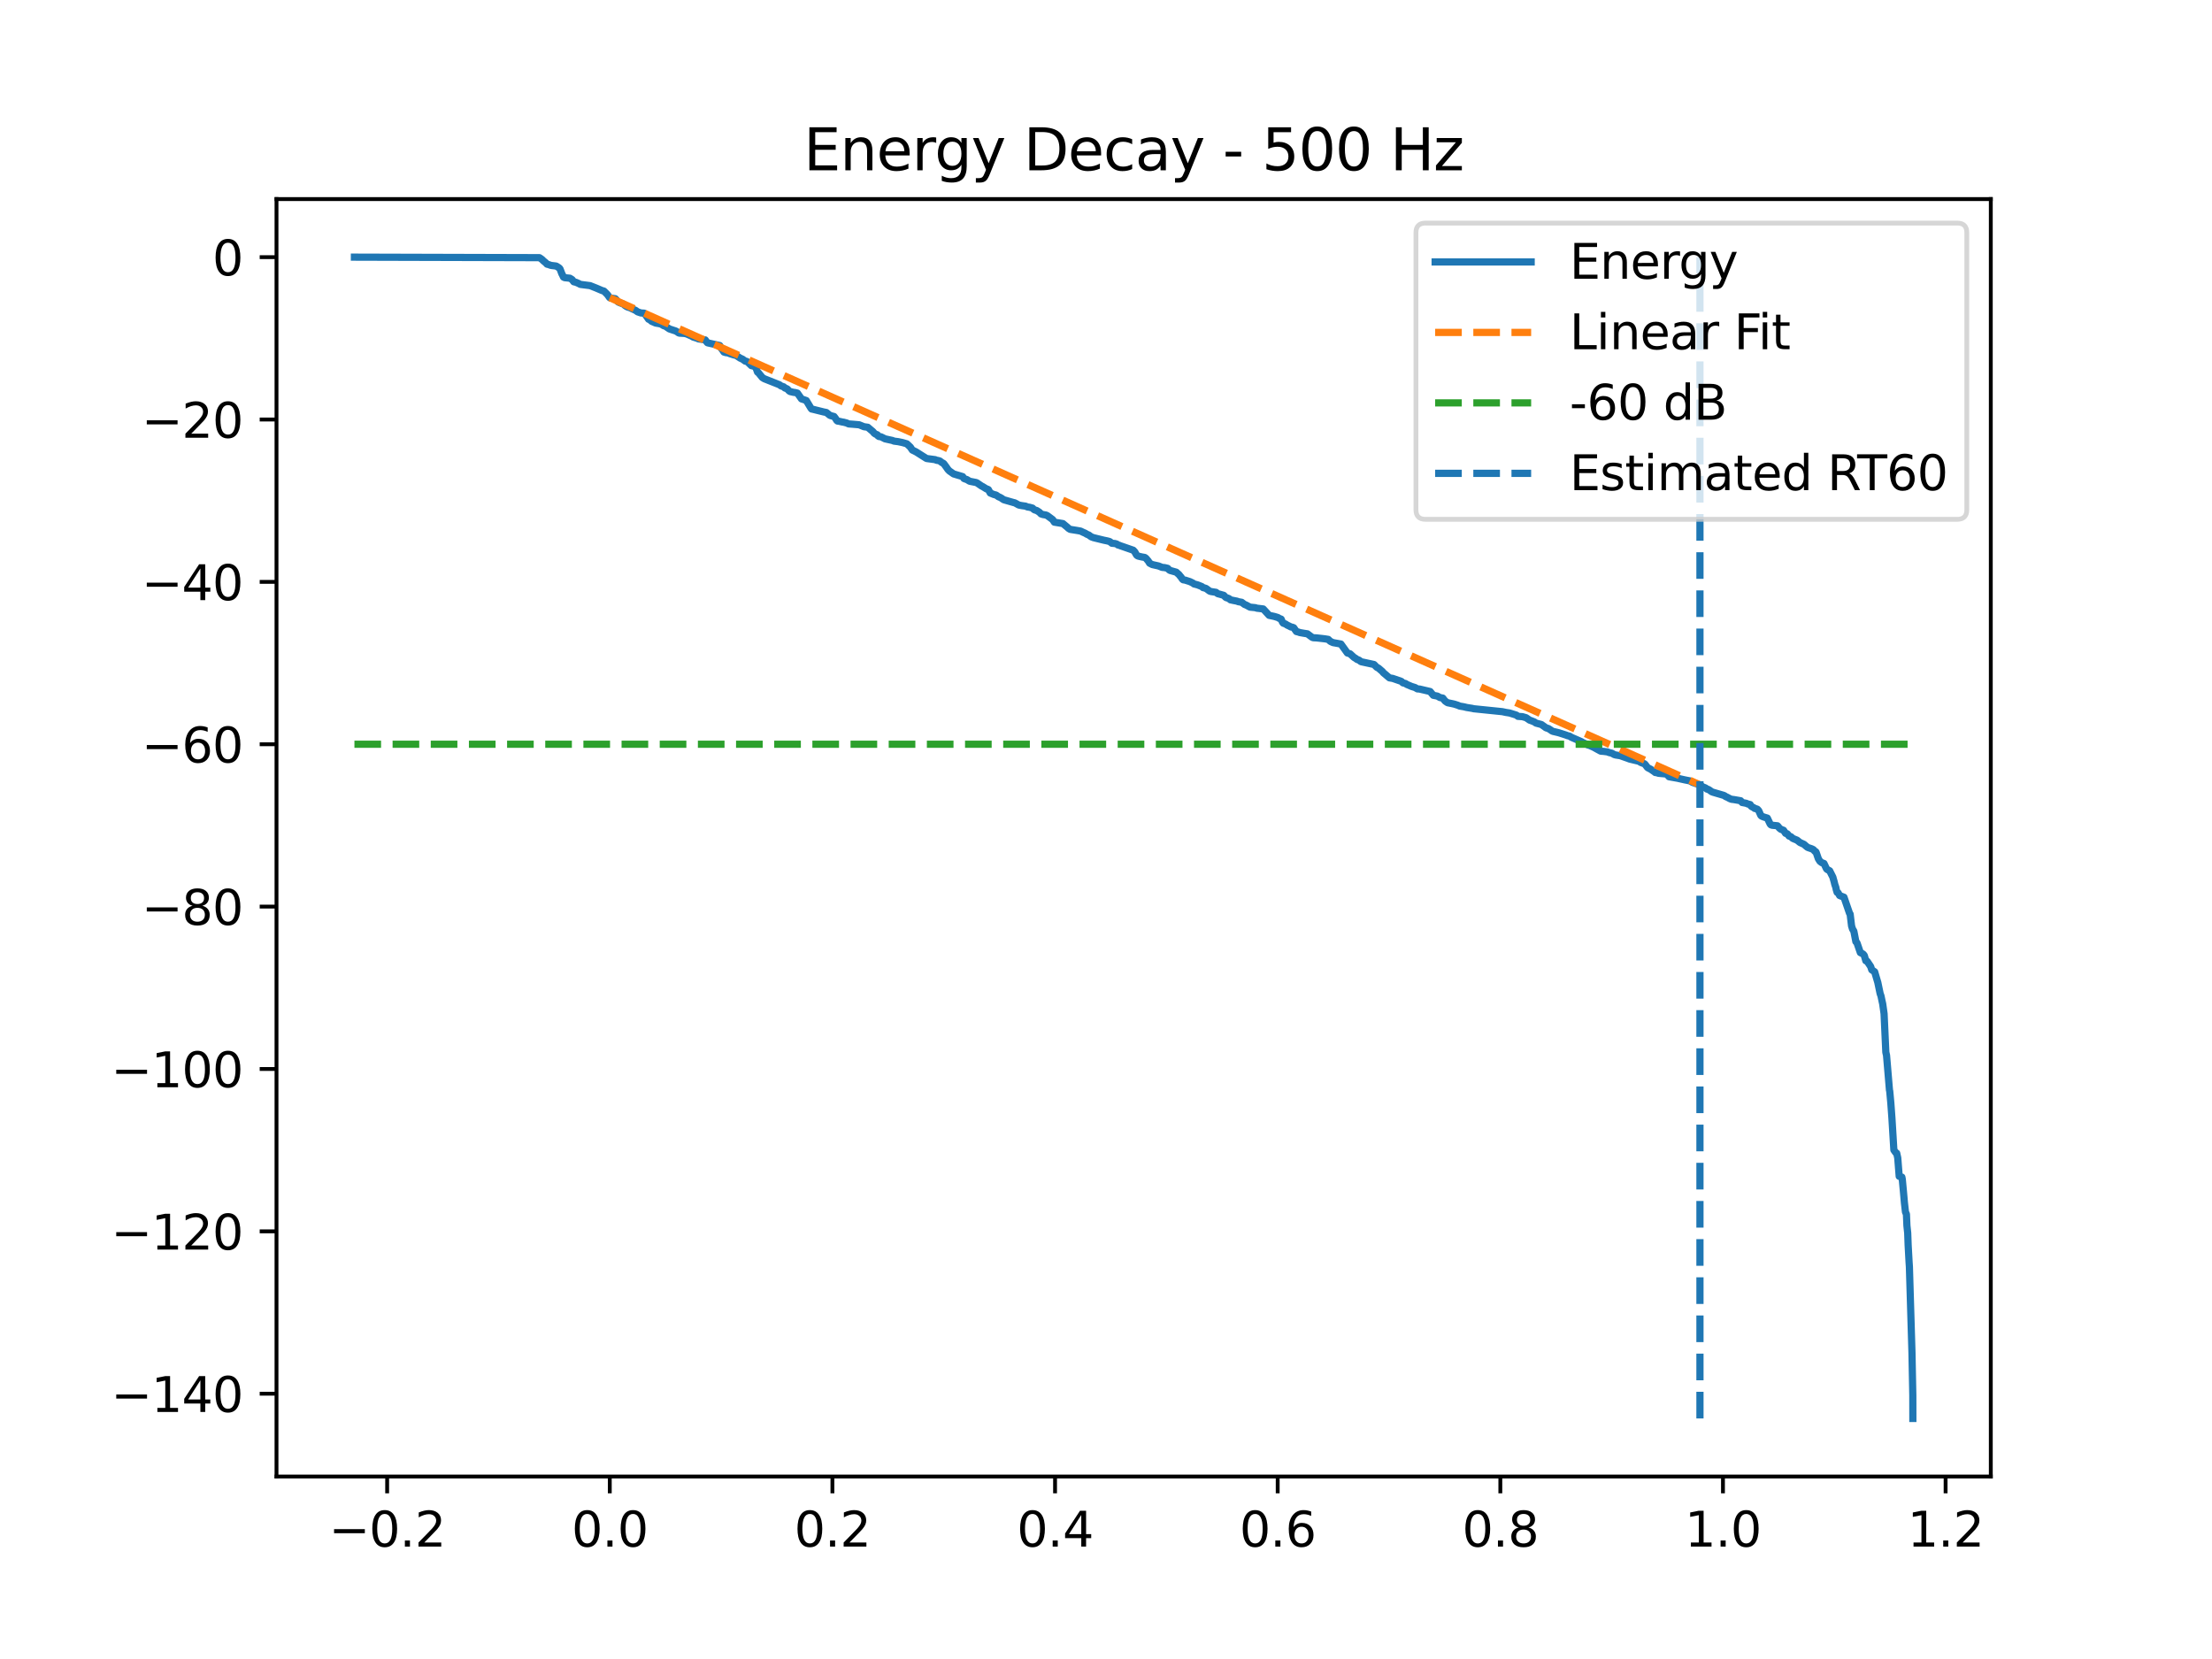 <?xml version="1.0" encoding="utf-8" standalone="no"?>
<!DOCTYPE svg PUBLIC "-//W3C//DTD SVG 1.1//EN"
  "http://www.w3.org/Graphics/SVG/1.1/DTD/svg11.dtd">
<svg xmlns:xlink="http://www.w3.org/1999/xlink" width="460.8pt" height="345.6pt" viewBox="0 0 460.8 345.6" xmlns="http://www.w3.org/2000/svg" version="1.1">
 <defs>
  <style type="text/css">*{stroke-linejoin: round; stroke-linecap: butt}</style>
 </defs>
 <g id="figure_1">
  <g id="patch_1">
   <path d="M 0 345.6 
L 460.8 345.6 
L 460.8 0 
L 0 0 
z
" style="fill: #ffffff"/>
  </g>
  <g id="axes_1">
   <g id="patch_2">
    <path d="M 57.6 307.584 
L 414.72 307.584 
L 414.72 41.472 
L 57.6 41.472 
z
" style="fill: #ffffff"/>
   </g>
   <g id="matplotlib.axis_1">
    <g id="xtick_1">
     <g id="line2d_1">
      <defs>
       <path id="m9387c4dc85" d="M 0 0 
L 0 3.5 
" style="stroke: #000000; stroke-width: 0.8"/>
      </defs>
      <g>
       <use xlink:href="#m9387c4dc85" x="80.65" y="307.584" style="stroke: #000000; stroke-width: 0.8"/>
      </g>
     </g>
     <g id="text_1">
      <!-- −0.2 -->
      <g transform="translate(68.508 322.182) scale(0.1 -0.1)">
       <defs>
        <path id="DejaVuSans-2212" d="M 678 2272 
L 4684 2272 
L 4684 1741 
L 678 1741 
L 678 2272 
z
" transform="scale(0.016)"/>
        <path id="DejaVuSans-30" d="M 2034 4250 
Q 1547 4250 1301 3770 
Q 1056 3291 1056 2328 
Q 1056 1369 1301 889 
Q 1547 409 2034 409 
Q 2525 409 2770 889 
Q 3016 1369 3016 2328 
Q 3016 3291 2770 3770 
Q 2525 4250 2034 4250 
z
M 2034 4750 
Q 2819 4750 3233 4129 
Q 3647 3509 3647 2328 
Q 3647 1150 3233 529 
Q 2819 -91 2034 -91 
Q 1250 -91 836 529 
Q 422 1150 422 2328 
Q 422 3509 836 4129 
Q 1250 4750 2034 4750 
z
" transform="scale(0.016)"/>
        <path id="DejaVuSans-2e" d="M 684 794 
L 1344 794 
L 1344 0 
L 684 0 
L 684 794 
z
" transform="scale(0.016)"/>
        <path id="DejaVuSans-32" d="M 1228 531 
L 3431 531 
L 3431 0 
L 469 0 
L 469 531 
Q 828 903 1448 1529 
Q 2069 2156 2228 2338 
Q 2531 2678 2651 2914 
Q 2772 3150 2772 3378 
Q 2772 3750 2511 3984 
Q 2250 4219 1831 4219 
Q 1534 4219 1204 4116 
Q 875 4013 500 3803 
L 500 4441 
Q 881 4594 1212 4672 
Q 1544 4750 1819 4750 
Q 2544 4750 2975 4387 
Q 3406 4025 3406 3419 
Q 3406 3131 3298 2873 
Q 3191 2616 2906 2266 
Q 2828 2175 2409 1742 
Q 1991 1309 1228 531 
z
" transform="scale(0.016)"/>
       </defs>
       <use xlink:href="#DejaVuSans-2212"/>
       <use xlink:href="#DejaVuSans-30" transform="translate(83.789 0)"/>
       <use xlink:href="#DejaVuSans-2e" transform="translate(147.412 0)"/>
       <use xlink:href="#DejaVuSans-32" transform="translate(179.199 0)"/>
      </g>
     </g>
    </g>
    <g id="xtick_2">
     <g id="line2d_2">
      <g>
       <use xlink:href="#m9387c4dc85" x="127.029" y="307.584" style="stroke: #000000; stroke-width: 0.8"/>
      </g>
     </g>
     <g id="text_2">
      <!-- 0.0 -->
      <g transform="translate(119.077 322.182) scale(0.1 -0.1)">
       <use xlink:href="#DejaVuSans-30"/>
       <use xlink:href="#DejaVuSans-2e" transform="translate(63.623 0)"/>
       <use xlink:href="#DejaVuSans-30" transform="translate(95.41 0)"/>
      </g>
     </g>
    </g>
    <g id="xtick_3">
     <g id="line2d_3">
      <g>
       <use xlink:href="#m9387c4dc85" x="173.408" y="307.584" style="stroke: #000000; stroke-width: 0.8"/>
      </g>
     </g>
     <g id="text_3">
      <!-- 0.2 -->
      <g transform="translate(165.456 322.182) scale(0.1 -0.1)">
       <use xlink:href="#DejaVuSans-30"/>
       <use xlink:href="#DejaVuSans-2e" transform="translate(63.623 0)"/>
       <use xlink:href="#DejaVuSans-32" transform="translate(95.41 0)"/>
      </g>
     </g>
    </g>
    <g id="xtick_4">
     <g id="line2d_4">
      <g>
       <use xlink:href="#m9387c4dc85" x="219.787" y="307.584" style="stroke: #000000; stroke-width: 0.8"/>
      </g>
     </g>
     <g id="text_4">
      <!-- 0.4 -->
      <g transform="translate(211.836 322.182) scale(0.1 -0.1)">
       <defs>
        <path id="DejaVuSans-34" d="M 2419 4116 
L 825 1625 
L 2419 1625 
L 2419 4116 
z
M 2253 4666 
L 3047 4666 
L 3047 1625 
L 3713 1625 
L 3713 1100 
L 3047 1100 
L 3047 0 
L 2419 0 
L 2419 1100 
L 313 1100 
L 313 1709 
L 2253 4666 
z
" transform="scale(0.016)"/>
       </defs>
       <use xlink:href="#DejaVuSans-30"/>
       <use xlink:href="#DejaVuSans-2e" transform="translate(63.623 0)"/>
       <use xlink:href="#DejaVuSans-34" transform="translate(95.41 0)"/>
      </g>
     </g>
    </g>
    <g id="xtick_5">
     <g id="line2d_5">
      <g>
       <use xlink:href="#m9387c4dc85" x="266.166" y="307.584" style="stroke: #000000; stroke-width: 0.8"/>
      </g>
     </g>
     <g id="text_5">
      <!-- 0.6 -->
      <g transform="translate(258.215 322.182) scale(0.1 -0.1)">
       <defs>
        <path id="DejaVuSans-36" d="M 2113 2584 
Q 1688 2584 1439 2293 
Q 1191 2003 1191 1497 
Q 1191 994 1439 701 
Q 1688 409 2113 409 
Q 2538 409 2786 701 
Q 3034 994 3034 1497 
Q 3034 2003 2786 2293 
Q 2538 2584 2113 2584 
z
M 3366 4563 
L 3366 3988 
Q 3128 4100 2886 4159 
Q 2644 4219 2406 4219 
Q 1781 4219 1451 3797 
Q 1122 3375 1075 2522 
Q 1259 2794 1537 2939 
Q 1816 3084 2150 3084 
Q 2853 3084 3261 2657 
Q 3669 2231 3669 1497 
Q 3669 778 3244 343 
Q 2819 -91 2113 -91 
Q 1303 -91 875 529 
Q 447 1150 447 2328 
Q 447 3434 972 4092 
Q 1497 4750 2381 4750 
Q 2619 4750 2861 4703 
Q 3103 4656 3366 4563 
z
" transform="scale(0.016)"/>
       </defs>
       <use xlink:href="#DejaVuSans-30"/>
       <use xlink:href="#DejaVuSans-2e" transform="translate(63.623 0)"/>
       <use xlink:href="#DejaVuSans-36" transform="translate(95.41 0)"/>
      </g>
     </g>
    </g>
    <g id="xtick_6">
     <g id="line2d_6">
      <g>
       <use xlink:href="#m9387c4dc85" x="312.546" y="307.584" style="stroke: #000000; stroke-width: 0.8"/>
      </g>
     </g>
     <g id="text_6">
      <!-- 0.8 -->
      <g transform="translate(304.594 322.182) scale(0.1 -0.1)">
       <defs>
        <path id="DejaVuSans-38" d="M 2034 2216 
Q 1584 2216 1326 1975 
Q 1069 1734 1069 1313 
Q 1069 891 1326 650 
Q 1584 409 2034 409 
Q 2484 409 2743 651 
Q 3003 894 3003 1313 
Q 3003 1734 2745 1975 
Q 2488 2216 2034 2216 
z
M 1403 2484 
Q 997 2584 770 2862 
Q 544 3141 544 3541 
Q 544 4100 942 4425 
Q 1341 4750 2034 4750 
Q 2731 4750 3128 4425 
Q 3525 4100 3525 3541 
Q 3525 3141 3298 2862 
Q 3072 2584 2669 2484 
Q 3125 2378 3379 2068 
Q 3634 1759 3634 1313 
Q 3634 634 3220 271 
Q 2806 -91 2034 -91 
Q 1263 -91 848 271 
Q 434 634 434 1313 
Q 434 1759 690 2068 
Q 947 2378 1403 2484 
z
M 1172 3481 
Q 1172 3119 1398 2916 
Q 1625 2713 2034 2713 
Q 2441 2713 2670 2916 
Q 2900 3119 2900 3481 
Q 2900 3844 2670 4047 
Q 2441 4250 2034 4250 
Q 1625 4250 1398 4047 
Q 1172 3844 1172 3481 
z
" transform="scale(0.016)"/>
       </defs>
       <use xlink:href="#DejaVuSans-30"/>
       <use xlink:href="#DejaVuSans-2e" transform="translate(63.623 0)"/>
       <use xlink:href="#DejaVuSans-38" transform="translate(95.41 0)"/>
      </g>
     </g>
    </g>
    <g id="xtick_7">
     <g id="line2d_7">
      <g>
       <use xlink:href="#m9387c4dc85" x="358.925" y="307.584" style="stroke: #000000; stroke-width: 0.8"/>
      </g>
     </g>
     <g id="text_7">
      <!-- 1.0 -->
      <g transform="translate(350.973 322.182) scale(0.1 -0.1)">
       <defs>
        <path id="DejaVuSans-31" d="M 794 531 
L 1825 531 
L 1825 4091 
L 703 3866 
L 703 4441 
L 1819 4666 
L 2450 4666 
L 2450 531 
L 3481 531 
L 3481 0 
L 794 0 
L 794 531 
z
" transform="scale(0.016)"/>
       </defs>
       <use xlink:href="#DejaVuSans-31"/>
       <use xlink:href="#DejaVuSans-2e" transform="translate(63.623 0)"/>
       <use xlink:href="#DejaVuSans-30" transform="translate(95.41 0)"/>
      </g>
     </g>
    </g>
    <g id="xtick_8">
     <g id="line2d_8">
      <g>
       <use xlink:href="#m9387c4dc85" x="405.304" y="307.584" style="stroke: #000000; stroke-width: 0.8"/>
      </g>
     </g>
     <g id="text_8">
      <!-- 1.2 -->
      <g transform="translate(397.352 322.182) scale(0.1 -0.1)">
       <use xlink:href="#DejaVuSans-31"/>
       <use xlink:href="#DejaVuSans-2e" transform="translate(63.623 0)"/>
       <use xlink:href="#DejaVuSans-32" transform="translate(95.41 0)"/>
      </g>
     </g>
    </g>
   </g>
   <g id="matplotlib.axis_2">
    <g id="ytick_1">
     <g id="line2d_9">
      <defs>
       <path id="m37bcc9db67" d="M 0 0 
L -3.5 0 
" style="stroke: #000000; stroke-width: 0.8"/>
      </defs>
      <g>
       <use xlink:href="#m37bcc9db67" x="57.6" y="290.335" style="stroke: #000000; stroke-width: 0.8"/>
      </g>
     </g>
     <g id="text_9">
      <!-- −140 -->
      <g transform="translate(23.133 294.135) scale(0.1 -0.1)">
       <use xlink:href="#DejaVuSans-2212"/>
       <use xlink:href="#DejaVuSans-31" transform="translate(83.789 0)"/>
       <use xlink:href="#DejaVuSans-34" transform="translate(147.412 0)"/>
       <use xlink:href="#DejaVuSans-30" transform="translate(211.035 0)"/>
      </g>
     </g>
    </g>
    <g id="ytick_2">
     <g id="line2d_10">
      <g>
       <use xlink:href="#m37bcc9db67" x="57.6" y="256.512" style="stroke: #000000; stroke-width: 0.8"/>
      </g>
     </g>
     <g id="text_10">
      <!-- −120 -->
      <g transform="translate(23.133 260.311) scale(0.1 -0.1)">
       <use xlink:href="#DejaVuSans-2212"/>
       <use xlink:href="#DejaVuSans-31" transform="translate(83.789 0)"/>
       <use xlink:href="#DejaVuSans-32" transform="translate(147.412 0)"/>
       <use xlink:href="#DejaVuSans-30" transform="translate(211.035 0)"/>
      </g>
     </g>
    </g>
    <g id="ytick_3">
     <g id="line2d_11">
      <g>
       <use xlink:href="#m37bcc9db67" x="57.6" y="222.688" style="stroke: #000000; stroke-width: 0.8"/>
      </g>
     </g>
     <g id="text_11">
      <!-- −100 -->
      <g transform="translate(23.133 226.487) scale(0.1 -0.1)">
       <use xlink:href="#DejaVuSans-2212"/>
       <use xlink:href="#DejaVuSans-31" transform="translate(83.789 0)"/>
       <use xlink:href="#DejaVuSans-30" transform="translate(147.412 0)"/>
       <use xlink:href="#DejaVuSans-30" transform="translate(211.035 0)"/>
      </g>
     </g>
    </g>
    <g id="ytick_4">
     <g id="line2d_12">
      <g>
       <use xlink:href="#m37bcc9db67" x="57.6" y="188.864" style="stroke: #000000; stroke-width: 0.8"/>
      </g>
     </g>
     <g id="text_12">
      <!-- −80 -->
      <g transform="translate(29.495 192.663) scale(0.1 -0.1)">
       <use xlink:href="#DejaVuSans-2212"/>
       <use xlink:href="#DejaVuSans-38" transform="translate(83.789 0)"/>
       <use xlink:href="#DejaVuSans-30" transform="translate(147.412 0)"/>
      </g>
     </g>
    </g>
    <g id="ytick_5">
     <g id="line2d_13">
      <g>
       <use xlink:href="#m37bcc9db67" x="57.6" y="155.04" style="stroke: #000000; stroke-width: 0.8"/>
      </g>
     </g>
     <g id="text_13">
      <!-- −60 -->
      <g transform="translate(29.495 158.839) scale(0.1 -0.1)">
       <use xlink:href="#DejaVuSans-2212"/>
       <use xlink:href="#DejaVuSans-36" transform="translate(83.789 0)"/>
       <use xlink:href="#DejaVuSans-30" transform="translate(147.412 0)"/>
      </g>
     </g>
    </g>
    <g id="ytick_6">
     <g id="line2d_14">
      <g>
       <use xlink:href="#m37bcc9db67" x="57.6" y="121.216" style="stroke: #000000; stroke-width: 0.8"/>
      </g>
     </g>
     <g id="text_14">
      <!-- −40 -->
      <g transform="translate(29.495 125.015) scale(0.1 -0.1)">
       <use xlink:href="#DejaVuSans-2212"/>
       <use xlink:href="#DejaVuSans-34" transform="translate(83.789 0)"/>
       <use xlink:href="#DejaVuSans-30" transform="translate(147.412 0)"/>
      </g>
     </g>
    </g>
    <g id="ytick_7">
     <g id="line2d_15">
      <g>
       <use xlink:href="#m37bcc9db67" x="57.6" y="87.392" style="stroke: #000000; stroke-width: 0.8"/>
      </g>
     </g>
     <g id="text_15">
      <!-- −20 -->
      <g transform="translate(29.495 91.191) scale(0.1 -0.1)">
       <use xlink:href="#DejaVuSans-2212"/>
       <use xlink:href="#DejaVuSans-32" transform="translate(83.789 0)"/>
       <use xlink:href="#DejaVuSans-30" transform="translate(147.412 0)"/>
      </g>
     </g>
    </g>
    <g id="ytick_8">
     <g id="line2d_16">
      <g>
       <use xlink:href="#m37bcc9db67" x="57.6" y="53.568" style="stroke: #000000; stroke-width: 0.8"/>
      </g>
     </g>
     <g id="text_16">
      <!-- 0 -->
      <g transform="translate(44.237 57.367) scale(0.1 -0.1)">
       <use xlink:href="#DejaVuSans-30"/>
      </g>
     </g>
    </g>
   </g>
   <g id="line2d_17">
    <path d="M 73.833 53.568 
L 112.371 53.675 
L 112.762 53.943 
L 112.912 54.052 
L 113.197 54.338 
L 113.714 54.764 
L 113.956 55.033 
L 114.308 55.117 
L 114.627 55.243 
L 114.912 55.306 
L 115.869 55.422 
L 116.434 55.779 
L 116.651 55.991 
L 117.052 57.055 
L 117.12 57.161 
L 117.391 57.732 
L 117.622 57.845 
L 118.714 57.957 
L 119.178 58.24 
L 119.526 58.697 
L 120.009 58.818 
L 120.579 59.071 
L 120.879 59.24 
L 122.922 59.502 
L 124.125 59.977 
L 124.343 60.068 
L 125.41 60.524 
L 125.806 60.634 
L 126.386 61.206 
L 126.599 61.444 
L 126.976 61.981 
L 127.178 62.081 
L 127.454 62.113 
L 128.174 62.225 
L 128.454 62.525 
L 128.681 62.829 
L 128.855 62.95 
L 129.198 63.094 
L 129.932 63.372 
L 130.154 63.609 
L 130.502 63.845 
L 130.802 63.984 
L 131.169 64.083 
L 131.705 64.335 
L 132.406 64.66 
L 132.821 64.959 
L 133.28 65.116 
L 133.522 65.194 
L 134.184 65.235 
L 134.309 65.342 
L 135.116 66.503 
L 135.396 66.608 
L 135.725 66.923 
L 136.585 67.296 
L 137.358 67.43 
L 137.768 67.547 
L 138.232 67.837 
L 138.619 67.962 
L 139.44 68.519 
L 140.377 68.829 
L 140.696 68.928 
L 141.054 69.112 
L 141.271 69.281 
L 141.488 69.396 
L 142.58 69.458 
L 143.049 69.567 
L 143.749 69.879 
L 144.068 70.015 
L 144.387 70.212 
L 145.223 70.468 
L 145.489 70.593 
L 146.909 70.806 
L 147.266 71.287 
L 147.382 71.403 
L 147.566 71.455 
L 149.928 71.975 
L 150.296 72.634 
L 150.402 72.741 
L 150.813 73.341 
L 151.214 73.459 
L 151.779 73.534 
L 151.948 73.645 
L 152.866 73.932 
L 153.354 74.042 
L 154.156 74.582 
L 154.697 74.83 
L 155.248 75.238 
L 155.494 75.259 
L 155.697 75.372 
L 156.513 76.16 
L 157.185 76.33 
L 157.509 76.702 
L 157.808 77.519 
L 157.987 77.642 
L 158.808 78.65 
L 159.243 78.91 
L 162.369 80.148 
L 162.702 80.395 
L 163.258 80.584 
L 163.509 80.829 
L 163.692 80.89 
L 164.006 81.026 
L 164.335 81.38 
L 164.572 81.564 
L 164.828 81.621 
L 165.306 81.732 
L 165.62 81.77 
L 166.113 81.888 
L 166.958 83.094 
L 167.968 83.44 
L 168.944 85.057 
L 169.074 85.206 
L 169.287 85.246 
L 171.577 85.815 
L 172.142 85.927 
L 172.751 86.419 
L 172.925 86.548 
L 173.171 86.614 
L 173.746 86.765 
L 174.079 87.2 
L 174.307 87.583 
L 174.471 87.716 
L 174.785 87.754 
L 175.466 87.912 
L 175.737 87.95 
L 176.394 88.122 
L 176.79 88.313 
L 177.563 88.367 
L 178.973 88.487 
L 179.974 88.89 
L 180.775 89.007 
L 181.413 89.55 
L 181.771 89.846 
L 181.911 89.99 
L 182.114 90.245 
L 182.408 90.441 
L 182.756 90.563 
L 182.867 90.771 
L 183.099 90.933 
L 183.481 90.98 
L 183.867 91.162 
L 184.365 91.417 
L 185.906 91.756 
L 186.235 91.892 
L 187.119 92.008 
L 187.998 92.191 
L 188.916 92.454 
L 189.665 93.162 
L 189.757 93.321 
L 190.056 93.752 
L 190.805 94.12 
L 190.989 94.232 
L 193.013 95.513 
L 194.849 95.758 
L 195.1 95.892 
L 195.38 95.916 
L 195.781 96.028 
L 196.158 96.322 
L 196.588 96.562 
L 197.018 97.145 
L 197.119 97.284 
L 197.458 97.773 
L 197.573 97.901 
L 197.781 98.113 
L 198.66 98.728 
L 200.545 99.287 
L 200.796 99.671 
L 201.004 99.766 
L 201.414 99.897 
L 201.723 100.09 
L 201.989 100.246 
L 202.236 100.299 
L 203.347 100.518 
L 203.545 100.609 
L 204.487 101.256 
L 204.67 101.335 
L 205.516 101.858 
L 205.69 101.893 
L 205.902 102.004 
L 206.289 102.705 
L 207.038 103.013 
L 207.497 103.125 
L 208.023 103.493 
L 208.221 103.56 
L 208.656 103.794 
L 208.849 103.946 
L 209.12 104.11 
L 211.125 104.686 
L 211.366 104.738 
L 211.782 104.955 
L 212.004 105.086 
L 212.255 105.212 
L 212.806 105.321 
L 213.637 105.438 
L 214.043 105.612 
L 214.473 105.673 
L 215.096 105.845 
L 215.328 106.088 
L 215.526 106.22 
L 215.975 106.351 
L 216.463 106.668 
L 216.589 106.771 
L 216.864 107.055 
L 217.27 107.187 
L 217.893 107.291 
L 218.193 107.429 
L 219.29 108.244 
L 219.647 108.778 
L 221.425 109.071 
L 222.386 109.864 
L 222.565 110.047 
L 222.927 110.274 
L 224.401 110.509 
L 225.106 110.636 
L 225.73 110.936 
L 226.015 111.05 
L 226.425 111.293 
L 226.826 111.465 
L 227.189 111.735 
L 227.377 111.851 
L 227.792 112.004 
L 229.942 112.532 
L 230.479 112.641 
L 230.812 112.715 
L 231.198 112.829 
L 231.619 113.17 
L 232.256 113.226 
L 232.657 113.341 
L 232.909 113.54 
L 233.116 113.569 
L 233.358 113.68 
L 233.87 113.852 
L 236.078 114.622 
L 236.411 114.983 
L 236.493 115.139 
L 236.764 115.619 
L 236.976 115.791 
L 237.194 115.867 
L 237.822 116.013 
L 238.484 116.13 
L 238.735 116.312 
L 239.054 116.691 
L 239.208 116.869 
L 239.484 117.322 
L 240.039 117.606 
L 241.339 117.897 
L 242.083 118.195 
L 242.624 118.245 
L 243.247 118.393 
L 243.561 118.717 
L 243.73 118.827 
L 245.04 119.197 
L 245.388 119.516 
L 245.547 119.637 
L 245.953 120.136 
L 246.054 120.243 
L 246.315 120.657 
L 246.499 120.787 
L 246.885 120.846 
L 247.866 121.157 
L 248.132 121.284 
L 248.508 121.467 
L 248.755 121.66 
L 249.011 121.714 
L 249.509 121.85 
L 250.393 122.206 
L 250.61 122.411 
L 250.852 122.465 
L 251.228 122.578 
L 251.726 122.939 
L 251.856 123.047 
L 252.064 123.171 
L 252.306 123.232 
L 253.325 123.393 
L 253.678 123.677 
L 254.108 123.786 
L 254.538 123.909 
L 254.929 124.018 
L 255.287 124.39 
L 255.436 124.5 
L 255.688 124.575 
L 256.021 124.7 
L 256.325 124.955 
L 257.006 125.1 
L 257.659 125.225 
L 257.973 125.345 
L 258.668 125.469 
L 259.267 125.92 
L 259.606 126.049 
L 260.393 126.479 
L 261.485 126.587 
L 261.852 126.701 
L 262.292 126.749 
L 263.157 126.857 
L 264.384 128.187 
L 265.456 128.414 
L 266.239 128.658 
L 266.505 128.828 
L 266.891 128.98 
L 267.162 129.609 
L 267.326 129.819 
L 267.553 129.899 
L 267.833 130.009 
L 268.109 130.203 
L 268.63 130.452 
L 268.93 130.615 
L 269.181 130.647 
L 269.505 130.772 
L 270.065 131.56 
L 270.49 131.667 
L 270.751 131.768 
L 271.621 131.923 
L 272.36 132.038 
L 273.143 132.625 
L 273.403 132.797 
L 273.621 132.856 
L 274.249 132.884 
L 275.312 133.001 
L 275.983 133.079 
L 276.698 133.195 
L 277.046 133.528 
L 277.196 133.638 
L 277.689 133.866 
L 279.336 134.163 
L 280.684 136.031 
L 281.235 136.195 
L 282.08 136.96 
L 282.394 137.144 
L 282.699 137.373 
L 283.104 137.52 
L 283.249 137.629 
L 283.505 137.834 
L 283.704 137.882 
L 286.24 138.43 
L 286.573 138.771 
L 286.824 139.018 
L 287.163 139.186 
L 287.974 139.885 
L 288.172 140.137 
L 289.443 141.207 
L 290.139 141.327 
L 291.926 141.944 
L 292.25 142.247 
L 292.815 142.398 
L 293.062 142.581 
L 293.303 142.676 
L 294.033 142.991 
L 294.791 143.23 
L 295.265 143.507 
L 295.709 143.536 
L 297.922 144.054 
L 298.579 144.84 
L 299.439 145.009 
L 299.97 145.314 
L 300.559 145.424 
L 300.849 145.804 
L 301.067 146.057 
L 301.55 146.387 
L 302.434 146.568 
L 302.941 146.68 
L 303.68 146.915 
L 304.091 147.093 
L 304.946 147.236 
L 305.526 147.38 
L 306.661 147.562 
L 307.014 147.645 
L 312.971 148.253 
L 313.691 148.409 
L 314.473 148.53 
L 315.898 148.973 
L 316.208 149.226 
L 317.155 149.297 
L 317.913 149.512 
L 318.662 150.026 
L 319 150.137 
L 319.647 150.398 
L 319.961 150.628 
L 321.121 150.935 
L 321.319 151.087 
L 321.85 151.459 
L 321.981 151.57 
L 322.193 151.663 
L 322.527 151.754 
L 323.039 152.072 
L 323.242 152.23 
L 323.512 152.356 
L 324.474 152.583 
L 324.739 152.651 
L 326.184 153.112 
L 326.503 153.238 
L 326.991 153.359 
L 327.266 153.549 
L 327.561 153.686 
L 327.793 153.783 
L 329.479 154.522 
L 329.662 154.653 
L 330.595 155.071 
L 330.759 155.181 
L 331.184 155.313 
L 331.986 155.67 
L 332.769 156.108 
L 332.972 156.218 
L 333.469 156.487 
L 333.991 156.519 
L 334.861 156.631 
L 335.165 156.76 
L 335.769 156.904 
L 336.262 157.182 
L 336.571 157.277 
L 337.508 157.422 
L 339.132 157.991 
L 339.455 158.119 
L 341.436 158.594 
L 341.755 158.809 
L 342.262 159.008 
L 342.533 159.089 
L 342.673 159.2 
L 343.219 159.905 
L 343.393 160.002 
L 343.847 160.23 
L 344.61 160.752 
L 344.818 160.928 
L 345.146 160.975 
L 345.485 161.088 
L 345.818 161.122 
L 347.074 161.236 
L 347.417 161.493 
L 347.697 161.813 
L 349.485 162.131 
L 351.031 162.475 
L 352.011 162.665 
L 352.601 162.996 
L 352.799 163.058 
L 354.171 163.544 
L 354.572 163.823 
L 354.736 163.933 
L 354.992 164.024 
L 355.306 164.155 
L 355.606 164.392 
L 355.857 164.442 
L 356.166 164.634 
L 356.562 164.924 
L 356.843 165.034 
L 359.075 165.687 
L 359.345 165.821 
L 359.471 165.945 
L 359.712 166.03 
L 360.128 166.247 
L 360.311 166.353 
L 360.688 166.503 
L 361.2 166.564 
L 362.611 166.809 
L 362.911 167.176 
L 363.133 167.216 
L 363.77 167.338 
L 364.109 167.485 
L 364.597 167.602 
L 364.688 167.823 
L 364.862 168 
L 365.08 168.121 
L 365.336 168.251 
L 365.534 168.412 
L 365.775 168.463 
L 366.089 168.574 
L 366.374 168.879 
L 366.785 169.812 
L 366.882 169.948 
L 367.056 170.049 
L 367.394 170.185 
L 367.698 170.283 
L 368.167 170.422 
L 368.751 171.649 
L 368.906 171.82 
L 369.152 171.912 
L 370.273 172.023 
L 370.447 172.208 
L 370.645 172.476 
L 370.983 172.755 
L 371.544 172.962 
L 371.969 173.601 
L 372.298 173.685 
L 372.409 173.797 
L 372.689 174.168 
L 373.09 174.303 
L 373.433 174.634 
L 373.679 174.745 
L 374.027 174.89 
L 374.341 175.012 
L 374.959 175.506 
L 375.549 175.774 
L 375.795 175.884 
L 376.216 176.25 
L 376.515 176.496 
L 376.713 176.584 
L 377.278 176.773 
L 377.52 176.874 
L 377.791 177.016 
L 378.042 177.325 
L 378.254 177.426 
L 378.332 177.548 
L 378.8 178.898 
L 378.882 179.027 
L 379.129 179.424 
L 379.501 179.707 
L 379.969 179.878 
L 380.172 180.308 
L 380.486 180.969 
L 380.593 181.088 
L 380.805 181.215 
L 381.153 181.402 
L 381.825 182.739 
L 381.883 182.964 
L 382.1 183.726 
L 382.216 184.224 
L 382.438 184.867 
L 382.515 185.28 
L 382.704 185.899 
L 382.921 186.005 
L 383.221 186.548 
L 383.419 186.632 
L 384.134 186.902 
L 385.293 190.261 
L 385.419 190.424 
L 385.714 192.882 
L 385.912 193.532 
L 386.187 193.974 
L 386.612 196.166 
L 386.781 196.321 
L 386.868 196.486 
L 387.545 198.448 
L 387.97 198.662 
L 388.149 198.779 
L 388.366 199.045 
L 388.685 200.152 
L 388.965 200.258 
L 389.69 201.339 
L 389.922 202.036 
L 390.526 202.448 
L 391.1 204.391 
L 391.178 204.648 
L 391.661 206.958 
L 391.854 207.512 
L 392.057 208.501 
L 392.197 209.113 
L 392.487 211.175 
L 392.854 219.206 
L 392.999 219.843 
L 393.617 227.16 
L 393.661 227.255 
L 393.893 229.772 
L 394.12 232.886 
L 394.526 239.565 
L 394.69 239.799 
L 394.917 240.119 
L 395.115 240.225 
L 395.333 241.205 
L 395.637 245.047 
L 395.772 245.105 
L 396.192 245.208 
L 396.279 245.658 
L 396.55 248.568 
L 396.724 250.554 
L 396.946 252.494 
L 397.144 252.927 
L 397.246 255.337 
L 397.41 256.855 
L 397.502 259.397 
L 397.7 262.99 
L 397.763 263.917 
L 398.299 281.798 
L 398.473 290.698 
L 398.482 295.488 
L 398.482 295.488 
" clip-path="url(#p240b7bea9f)" style="fill: none; stroke: #1f77b4; stroke-width: 1.5; stroke-linecap: square"/>
   </g>
   <g id="line2d_18">
    <path d="M 127.029 62.025 
L 354.132 163.496 
" clip-path="url(#p240b7bea9f)" style="fill: none; stroke-dasharray: 5.55,2.4; stroke-dashoffset: 0; stroke: #ff7f0e; stroke-width: 1.5"/>
   </g>
   <g id="line2d_19">
    <path d="M 73.833 155.04 
L 398.487 155.04 
L 398.487 155.04 
" clip-path="url(#p240b7bea9f)" style="fill: none; stroke-dasharray: 5.55,2.4; stroke-dashoffset: 0; stroke: #2ca02c; stroke-width: 1.5"/>
   </g>
   <g id="LineCollection_1">
    <path d="M 354.132 295.488 
L 354.132 53.568 
" clip-path="url(#p240b7bea9f)" style="fill: none; stroke-dasharray: 5.55,2.4; stroke-dashoffset: 0; stroke: #1f77b4; stroke-width: 1.5"/>
   </g>
   <g id="patch_3">
    <path d="M 57.6 307.584 
L 57.6 41.472 
" style="fill: none; stroke: #000000; stroke-width: 0.8; stroke-linejoin: miter; stroke-linecap: square"/>
   </g>
   <g id="patch_4">
    <path d="M 414.72 307.584 
L 414.72 41.472 
" style="fill: none; stroke: #000000; stroke-width: 0.8; stroke-linejoin: miter; stroke-linecap: square"/>
   </g>
   <g id="patch_5">
    <path d="M 57.6 307.584 
L 414.72 307.584 
" style="fill: none; stroke: #000000; stroke-width: 0.8; stroke-linejoin: miter; stroke-linecap: square"/>
   </g>
   <g id="patch_6">
    <path d="M 57.6 41.472 
L 414.72 41.472 
" style="fill: none; stroke: #000000; stroke-width: 0.8; stroke-linejoin: miter; stroke-linecap: square"/>
   </g>
   <g id="text_17">
    <!-- Energy Decay - 500 Hz -->
    <g transform="translate(167.407 35.472) scale(0.12 -0.12)">
     <defs>
      <path id="DejaVuSans-45" d="M 628 4666 
L 3578 4666 
L 3578 4134 
L 1259 4134 
L 1259 2753 
L 3481 2753 
L 3481 2222 
L 1259 2222 
L 1259 531 
L 3634 531 
L 3634 0 
L 628 0 
L 628 4666 
z
" transform="scale(0.016)"/>
      <path id="DejaVuSans-6e" d="M 3513 2113 
L 3513 0 
L 2938 0 
L 2938 2094 
Q 2938 2591 2744 2837 
Q 2550 3084 2163 3084 
Q 1697 3084 1428 2787 
Q 1159 2491 1159 1978 
L 1159 0 
L 581 0 
L 581 3500 
L 1159 3500 
L 1159 2956 
Q 1366 3272 1645 3428 
Q 1925 3584 2291 3584 
Q 2894 3584 3203 3211 
Q 3513 2838 3513 2113 
z
" transform="scale(0.016)"/>
      <path id="DejaVuSans-65" d="M 3597 1894 
L 3597 1613 
L 953 1613 
Q 991 1019 1311 708 
Q 1631 397 2203 397 
Q 2534 397 2845 478 
Q 3156 559 3463 722 
L 3463 178 
Q 3153 47 2828 -22 
Q 2503 -91 2169 -91 
Q 1331 -91 842 396 
Q 353 884 353 1716 
Q 353 2575 817 3079 
Q 1281 3584 2069 3584 
Q 2775 3584 3186 3129 
Q 3597 2675 3597 1894 
z
M 3022 2063 
Q 3016 2534 2758 2815 
Q 2500 3097 2075 3097 
Q 1594 3097 1305 2825 
Q 1016 2553 972 2059 
L 3022 2063 
z
" transform="scale(0.016)"/>
      <path id="DejaVuSans-72" d="M 2631 2963 
Q 2534 3019 2420 3045 
Q 2306 3072 2169 3072 
Q 1681 3072 1420 2755 
Q 1159 2438 1159 1844 
L 1159 0 
L 581 0 
L 581 3500 
L 1159 3500 
L 1159 2956 
Q 1341 3275 1631 3429 
Q 1922 3584 2338 3584 
Q 2397 3584 2469 3576 
Q 2541 3569 2628 3553 
L 2631 2963 
z
" transform="scale(0.016)"/>
      <path id="DejaVuSans-67" d="M 2906 1791 
Q 2906 2416 2648 2759 
Q 2391 3103 1925 3103 
Q 1463 3103 1205 2759 
Q 947 2416 947 1791 
Q 947 1169 1205 825 
Q 1463 481 1925 481 
Q 2391 481 2648 825 
Q 2906 1169 2906 1791 
z
M 3481 434 
Q 3481 -459 3084 -895 
Q 2688 -1331 1869 -1331 
Q 1566 -1331 1297 -1286 
Q 1028 -1241 775 -1147 
L 775 -588 
Q 1028 -725 1275 -790 
Q 1522 -856 1778 -856 
Q 2344 -856 2625 -561 
Q 2906 -266 2906 331 
L 2906 616 
Q 2728 306 2450 153 
Q 2172 0 1784 0 
Q 1141 0 747 490 
Q 353 981 353 1791 
Q 353 2603 747 3093 
Q 1141 3584 1784 3584 
Q 2172 3584 2450 3431 
Q 2728 3278 2906 2969 
L 2906 3500 
L 3481 3500 
L 3481 434 
z
" transform="scale(0.016)"/>
      <path id="DejaVuSans-79" d="M 2059 -325 
Q 1816 -950 1584 -1140 
Q 1353 -1331 966 -1331 
L 506 -1331 
L 506 -850 
L 844 -850 
Q 1081 -850 1212 -737 
Q 1344 -625 1503 -206 
L 1606 56 
L 191 3500 
L 800 3500 
L 1894 763 
L 2988 3500 
L 3597 3500 
L 2059 -325 
z
" transform="scale(0.016)"/>
      <path id="DejaVuSans-20" transform="scale(0.016)"/>
      <path id="DejaVuSans-44" d="M 1259 4147 
L 1259 519 
L 2022 519 
Q 2988 519 3436 956 
Q 3884 1394 3884 2338 
Q 3884 3275 3436 3711 
Q 2988 4147 2022 4147 
L 1259 4147 
z
M 628 4666 
L 1925 4666 
Q 3281 4666 3915 4102 
Q 4550 3538 4550 2338 
Q 4550 1131 3912 565 
Q 3275 0 1925 0 
L 628 0 
L 628 4666 
z
" transform="scale(0.016)"/>
      <path id="DejaVuSans-63" d="M 3122 3366 
L 3122 2828 
Q 2878 2963 2633 3030 
Q 2388 3097 2138 3097 
Q 1578 3097 1268 2742 
Q 959 2388 959 1747 
Q 959 1106 1268 751 
Q 1578 397 2138 397 
Q 2388 397 2633 464 
Q 2878 531 3122 666 
L 3122 134 
Q 2881 22 2623 -34 
Q 2366 -91 2075 -91 
Q 1284 -91 818 406 
Q 353 903 353 1747 
Q 353 2603 823 3093 
Q 1294 3584 2113 3584 
Q 2378 3584 2631 3529 
Q 2884 3475 3122 3366 
z
" transform="scale(0.016)"/>
      <path id="DejaVuSans-61" d="M 2194 1759 
Q 1497 1759 1228 1600 
Q 959 1441 959 1056 
Q 959 750 1161 570 
Q 1363 391 1709 391 
Q 2188 391 2477 730 
Q 2766 1069 2766 1631 
L 2766 1759 
L 2194 1759 
z
M 3341 1997 
L 3341 0 
L 2766 0 
L 2766 531 
Q 2569 213 2275 61 
Q 1981 -91 1556 -91 
Q 1019 -91 701 211 
Q 384 513 384 1019 
Q 384 1609 779 1909 
Q 1175 2209 1959 2209 
L 2766 2209 
L 2766 2266 
Q 2766 2663 2505 2880 
Q 2244 3097 1772 3097 
Q 1472 3097 1187 3025 
Q 903 2953 641 2809 
L 641 3341 
Q 956 3463 1253 3523 
Q 1550 3584 1831 3584 
Q 2591 3584 2966 3190 
Q 3341 2797 3341 1997 
z
" transform="scale(0.016)"/>
      <path id="DejaVuSans-2d" d="M 313 2009 
L 1997 2009 
L 1997 1497 
L 313 1497 
L 313 2009 
z
" transform="scale(0.016)"/>
      <path id="DejaVuSans-35" d="M 691 4666 
L 3169 4666 
L 3169 4134 
L 1269 4134 
L 1269 2991 
Q 1406 3038 1543 3061 
Q 1681 3084 1819 3084 
Q 2600 3084 3056 2656 
Q 3513 2228 3513 1497 
Q 3513 744 3044 326 
Q 2575 -91 1722 -91 
Q 1428 -91 1123 -41 
Q 819 9 494 109 
L 494 744 
Q 775 591 1075 516 
Q 1375 441 1709 441 
Q 2250 441 2565 725 
Q 2881 1009 2881 1497 
Q 2881 1984 2565 2268 
Q 2250 2553 1709 2553 
Q 1456 2553 1204 2497 
Q 953 2441 691 2322 
L 691 4666 
z
" transform="scale(0.016)"/>
      <path id="DejaVuSans-48" d="M 628 4666 
L 1259 4666 
L 1259 2753 
L 3553 2753 
L 3553 4666 
L 4184 4666 
L 4184 0 
L 3553 0 
L 3553 2222 
L 1259 2222 
L 1259 0 
L 628 0 
L 628 4666 
z
" transform="scale(0.016)"/>
      <path id="DejaVuSans-7a" d="M 353 3500 
L 3084 3500 
L 3084 2975 
L 922 459 
L 3084 459 
L 3084 0 
L 275 0 
L 275 525 
L 2438 3041 
L 353 3041 
L 353 3500 
z
" transform="scale(0.016)"/>
     </defs>
     <use xlink:href="#DejaVuSans-45"/>
     <use xlink:href="#DejaVuSans-6e" transform="translate(63.184 0)"/>
     <use xlink:href="#DejaVuSans-65" transform="translate(126.562 0)"/>
     <use xlink:href="#DejaVuSans-72" transform="translate(188.086 0)"/>
     <use xlink:href="#DejaVuSans-67" transform="translate(227.449 0)"/>
     <use xlink:href="#DejaVuSans-79" transform="translate(290.926 0)"/>
     <use xlink:href="#DejaVuSans-20" transform="translate(350.105 0)"/>
     <use xlink:href="#DejaVuSans-44" transform="translate(381.893 0)"/>
     <use xlink:href="#DejaVuSans-65" transform="translate(458.895 0)"/>
     <use xlink:href="#DejaVuSans-63" transform="translate(520.418 0)"/>
     <use xlink:href="#DejaVuSans-61" transform="translate(575.398 0)"/>
     <use xlink:href="#DejaVuSans-79" transform="translate(636.678 0)"/>
     <use xlink:href="#DejaVuSans-20" transform="translate(695.857 0)"/>
     <use xlink:href="#DejaVuSans-2d" transform="translate(727.645 0)"/>
     <use xlink:href="#DejaVuSans-20" transform="translate(763.729 0)"/>
     <use xlink:href="#DejaVuSans-35" transform="translate(795.516 0)"/>
     <use xlink:href="#DejaVuSans-30" transform="translate(859.139 0)"/>
     <use xlink:href="#DejaVuSans-30" transform="translate(922.762 0)"/>
     <use xlink:href="#DejaVuSans-20" transform="translate(986.385 0)"/>
     <use xlink:href="#DejaVuSans-48" transform="translate(1018.172 0)"/>
     <use xlink:href="#DejaVuSans-7a" transform="translate(1093.367 0)"/>
    </g>
   </g>
   <g id="legend_1">
    <g id="patch_7">
     <path d="M 296.968 108.184 
L 407.72 108.184 
Q 409.72 108.184 409.72 106.184 
L 409.72 48.472 
Q 409.72 46.472 407.72 46.472 
L 296.968 46.472 
Q 294.968 46.472 294.968 48.472 
L 294.968 106.184 
Q 294.968 108.184 296.968 108.184 
z
" style="fill: #ffffff; opacity: 0.8; stroke: #cccccc; stroke-linejoin: miter"/>
    </g>
    <g id="line2d_20">
     <path d="M 298.968 54.57 
L 308.968 54.57 
L 318.968 54.57 
" style="fill: none; stroke: #1f77b4; stroke-width: 1.5; stroke-linecap: square"/>
    </g>
    <g id="text_18">
     <!-- Energy -->
     <g transform="translate(326.968 58.07) scale(0.1 -0.1)">
      <use xlink:href="#DejaVuSans-45"/>
      <use xlink:href="#DejaVuSans-6e" transform="translate(63.184 0)"/>
      <use xlink:href="#DejaVuSans-65" transform="translate(126.562 0)"/>
      <use xlink:href="#DejaVuSans-72" transform="translate(188.086 0)"/>
      <use xlink:href="#DejaVuSans-67" transform="translate(227.449 0)"/>
      <use xlink:href="#DejaVuSans-79" transform="translate(290.926 0)"/>
     </g>
    </g>
    <g id="line2d_21">
     <path d="M 298.968 69.249 
L 308.968 69.249 
L 318.968 69.249 
" style="fill: none; stroke-dasharray: 5.55,2.4; stroke-dashoffset: 0; stroke: #ff7f0e; stroke-width: 1.5"/>
    </g>
    <g id="text_19">
     <!-- Linear Fit -->
     <g transform="translate(326.968 72.749) scale(0.1 -0.1)">
      <defs>
       <path id="DejaVuSans-4c" d="M 628 4666 
L 1259 4666 
L 1259 531 
L 3531 531 
L 3531 0 
L 628 0 
L 628 4666 
z
" transform="scale(0.016)"/>
       <path id="DejaVuSans-69" d="M 603 3500 
L 1178 3500 
L 1178 0 
L 603 0 
L 603 3500 
z
M 603 4863 
L 1178 4863 
L 1178 4134 
L 603 4134 
L 603 4863 
z
" transform="scale(0.016)"/>
       <path id="DejaVuSans-46" d="M 628 4666 
L 3309 4666 
L 3309 4134 
L 1259 4134 
L 1259 2759 
L 3109 2759 
L 3109 2228 
L 1259 2228 
L 1259 0 
L 628 0 
L 628 4666 
z
" transform="scale(0.016)"/>
       <path id="DejaVuSans-74" d="M 1172 4494 
L 1172 3500 
L 2356 3500 
L 2356 3053 
L 1172 3053 
L 1172 1153 
Q 1172 725 1289 603 
Q 1406 481 1766 481 
L 2356 481 
L 2356 0 
L 1766 0 
Q 1100 0 847 248 
Q 594 497 594 1153 
L 594 3053 
L 172 3053 
L 172 3500 
L 594 3500 
L 594 4494 
L 1172 4494 
z
" transform="scale(0.016)"/>
      </defs>
      <use xlink:href="#DejaVuSans-4c"/>
      <use xlink:href="#DejaVuSans-69" transform="translate(55.713 0)"/>
      <use xlink:href="#DejaVuSans-6e" transform="translate(83.496 0)"/>
      <use xlink:href="#DejaVuSans-65" transform="translate(146.875 0)"/>
      <use xlink:href="#DejaVuSans-61" transform="translate(208.398 0)"/>
      <use xlink:href="#DejaVuSans-72" transform="translate(269.678 0)"/>
      <use xlink:href="#DejaVuSans-20" transform="translate(310.791 0)"/>
      <use xlink:href="#DejaVuSans-46" transform="translate(342.578 0)"/>
      <use xlink:href="#DejaVuSans-69" transform="translate(392.848 0)"/>
      <use xlink:href="#DejaVuSans-74" transform="translate(420.631 0)"/>
     </g>
    </g>
    <g id="line2d_22">
     <path d="M 298.968 83.927 
L 308.968 83.927 
L 318.968 83.927 
" style="fill: none; stroke-dasharray: 5.55,2.4; stroke-dashoffset: 0; stroke: #2ca02c; stroke-width: 1.5"/>
    </g>
    <g id="text_20">
     <!-- -60 dB -->
     <g transform="translate(326.968 87.427) scale(0.1 -0.1)">
      <defs>
       <path id="DejaVuSans-64" d="M 2906 2969 
L 2906 4863 
L 3481 4863 
L 3481 0 
L 2906 0 
L 2906 525 
Q 2725 213 2448 61 
Q 2172 -91 1784 -91 
Q 1150 -91 751 415 
Q 353 922 353 1747 
Q 353 2572 751 3078 
Q 1150 3584 1784 3584 
Q 2172 3584 2448 3432 
Q 2725 3281 2906 2969 
z
M 947 1747 
Q 947 1113 1208 752 
Q 1469 391 1925 391 
Q 2381 391 2643 752 
Q 2906 1113 2906 1747 
Q 2906 2381 2643 2742 
Q 2381 3103 1925 3103 
Q 1469 3103 1208 2742 
Q 947 2381 947 1747 
z
" transform="scale(0.016)"/>
       <path id="DejaVuSans-42" d="M 1259 2228 
L 1259 519 
L 2272 519 
Q 2781 519 3026 730 
Q 3272 941 3272 1375 
Q 3272 1813 3026 2020 
Q 2781 2228 2272 2228 
L 1259 2228 
z
M 1259 4147 
L 1259 2741 
L 2194 2741 
Q 2656 2741 2882 2914 
Q 3109 3088 3109 3444 
Q 3109 3797 2882 3972 
Q 2656 4147 2194 4147 
L 1259 4147 
z
M 628 4666 
L 2241 4666 
Q 2963 4666 3353 4366 
Q 3744 4066 3744 3513 
Q 3744 3084 3544 2831 
Q 3344 2578 2956 2516 
Q 3422 2416 3680 2098 
Q 3938 1781 3938 1306 
Q 3938 681 3513 340 
Q 3088 0 2303 0 
L 628 0 
L 628 4666 
z
" transform="scale(0.016)"/>
      </defs>
      <use xlink:href="#DejaVuSans-2d"/>
      <use xlink:href="#DejaVuSans-36" transform="translate(36.084 0)"/>
      <use xlink:href="#DejaVuSans-30" transform="translate(99.707 0)"/>
      <use xlink:href="#DejaVuSans-20" transform="translate(163.33 0)"/>
      <use xlink:href="#DejaVuSans-64" transform="translate(195.117 0)"/>
      <use xlink:href="#DejaVuSans-42" transform="translate(258.594 0)"/>
     </g>
    </g>
    <g id="line2d_23">
     <path d="M 298.968 98.605 
L 318.968 98.605 
" style="fill: none; stroke-dasharray: 5.55,2.4; stroke-dashoffset: 0; stroke: #1f77b4; stroke-width: 1.5"/>
    </g>
    <g id="text_21">
     <!-- Estimated RT60 -->
     <g transform="translate(326.968 102.105) scale(0.1 -0.1)">
      <defs>
       <path id="DejaVuSans-73" d="M 2834 3397 
L 2834 2853 
Q 2591 2978 2328 3040 
Q 2066 3103 1784 3103 
Q 1356 3103 1142 2972 
Q 928 2841 928 2578 
Q 928 2378 1081 2264 
Q 1234 2150 1697 2047 
L 1894 2003 
Q 2506 1872 2764 1633 
Q 3022 1394 3022 966 
Q 3022 478 2636 193 
Q 2250 -91 1575 -91 
Q 1294 -91 989 -36 
Q 684 19 347 128 
L 347 722 
Q 666 556 975 473 
Q 1284 391 1588 391 
Q 1994 391 2212 530 
Q 2431 669 2431 922 
Q 2431 1156 2273 1281 
Q 2116 1406 1581 1522 
L 1381 1569 
Q 847 1681 609 1914 
Q 372 2147 372 2553 
Q 372 3047 722 3315 
Q 1072 3584 1716 3584 
Q 2034 3584 2315 3537 
Q 2597 3491 2834 3397 
z
" transform="scale(0.016)"/>
       <path id="DejaVuSans-6d" d="M 3328 2828 
Q 3544 3216 3844 3400 
Q 4144 3584 4550 3584 
Q 5097 3584 5394 3201 
Q 5691 2819 5691 2113 
L 5691 0 
L 5113 0 
L 5113 2094 
Q 5113 2597 4934 2840 
Q 4756 3084 4391 3084 
Q 3944 3084 3684 2787 
Q 3425 2491 3425 1978 
L 3425 0 
L 2847 0 
L 2847 2094 
Q 2847 2600 2669 2842 
Q 2491 3084 2119 3084 
Q 1678 3084 1418 2786 
Q 1159 2488 1159 1978 
L 1159 0 
L 581 0 
L 581 3500 
L 1159 3500 
L 1159 2956 
Q 1356 3278 1631 3431 
Q 1906 3584 2284 3584 
Q 2666 3584 2933 3390 
Q 3200 3197 3328 2828 
z
" transform="scale(0.016)"/>
       <path id="DejaVuSans-52" d="M 2841 2188 
Q 3044 2119 3236 1894 
Q 3428 1669 3622 1275 
L 4263 0 
L 3584 0 
L 2988 1197 
Q 2756 1666 2539 1819 
Q 2322 1972 1947 1972 
L 1259 1972 
L 1259 0 
L 628 0 
L 628 4666 
L 2053 4666 
Q 2853 4666 3247 4331 
Q 3641 3997 3641 3322 
Q 3641 2881 3436 2590 
Q 3231 2300 2841 2188 
z
M 1259 4147 
L 1259 2491 
L 2053 2491 
Q 2509 2491 2742 2702 
Q 2975 2913 2975 3322 
Q 2975 3731 2742 3939 
Q 2509 4147 2053 4147 
L 1259 4147 
z
" transform="scale(0.016)"/>
       <path id="DejaVuSans-54" d="M -19 4666 
L 3928 4666 
L 3928 4134 
L 2272 4134 
L 2272 0 
L 1638 0 
L 1638 4134 
L -19 4134 
L -19 4666 
z
" transform="scale(0.016)"/>
      </defs>
      <use xlink:href="#DejaVuSans-45"/>
      <use xlink:href="#DejaVuSans-73" transform="translate(63.184 0)"/>
      <use xlink:href="#DejaVuSans-74" transform="translate(115.283 0)"/>
      <use xlink:href="#DejaVuSans-69" transform="translate(154.492 0)"/>
      <use xlink:href="#DejaVuSans-6d" transform="translate(182.275 0)"/>
      <use xlink:href="#DejaVuSans-61" transform="translate(279.688 0)"/>
      <use xlink:href="#DejaVuSans-74" transform="translate(340.967 0)"/>
      <use xlink:href="#DejaVuSans-65" transform="translate(380.176 0)"/>
      <use xlink:href="#DejaVuSans-64" transform="translate(441.699 0)"/>
      <use xlink:href="#DejaVuSans-20" transform="translate(505.176 0)"/>
      <use xlink:href="#DejaVuSans-52" transform="translate(536.963 0)"/>
      <use xlink:href="#DejaVuSans-54" transform="translate(599.195 0)"/>
      <use xlink:href="#DejaVuSans-36" transform="translate(660.279 0)"/>
      <use xlink:href="#DejaVuSans-30" transform="translate(723.902 0)"/>
     </g>
    </g>
   </g>
  </g>
 </g>
 <defs>
  <clipPath id="p240b7bea9f">
   <rect x="57.6" y="41.472" width="357.12" height="266.112"/>
  </clipPath>
 </defs>
</svg>
